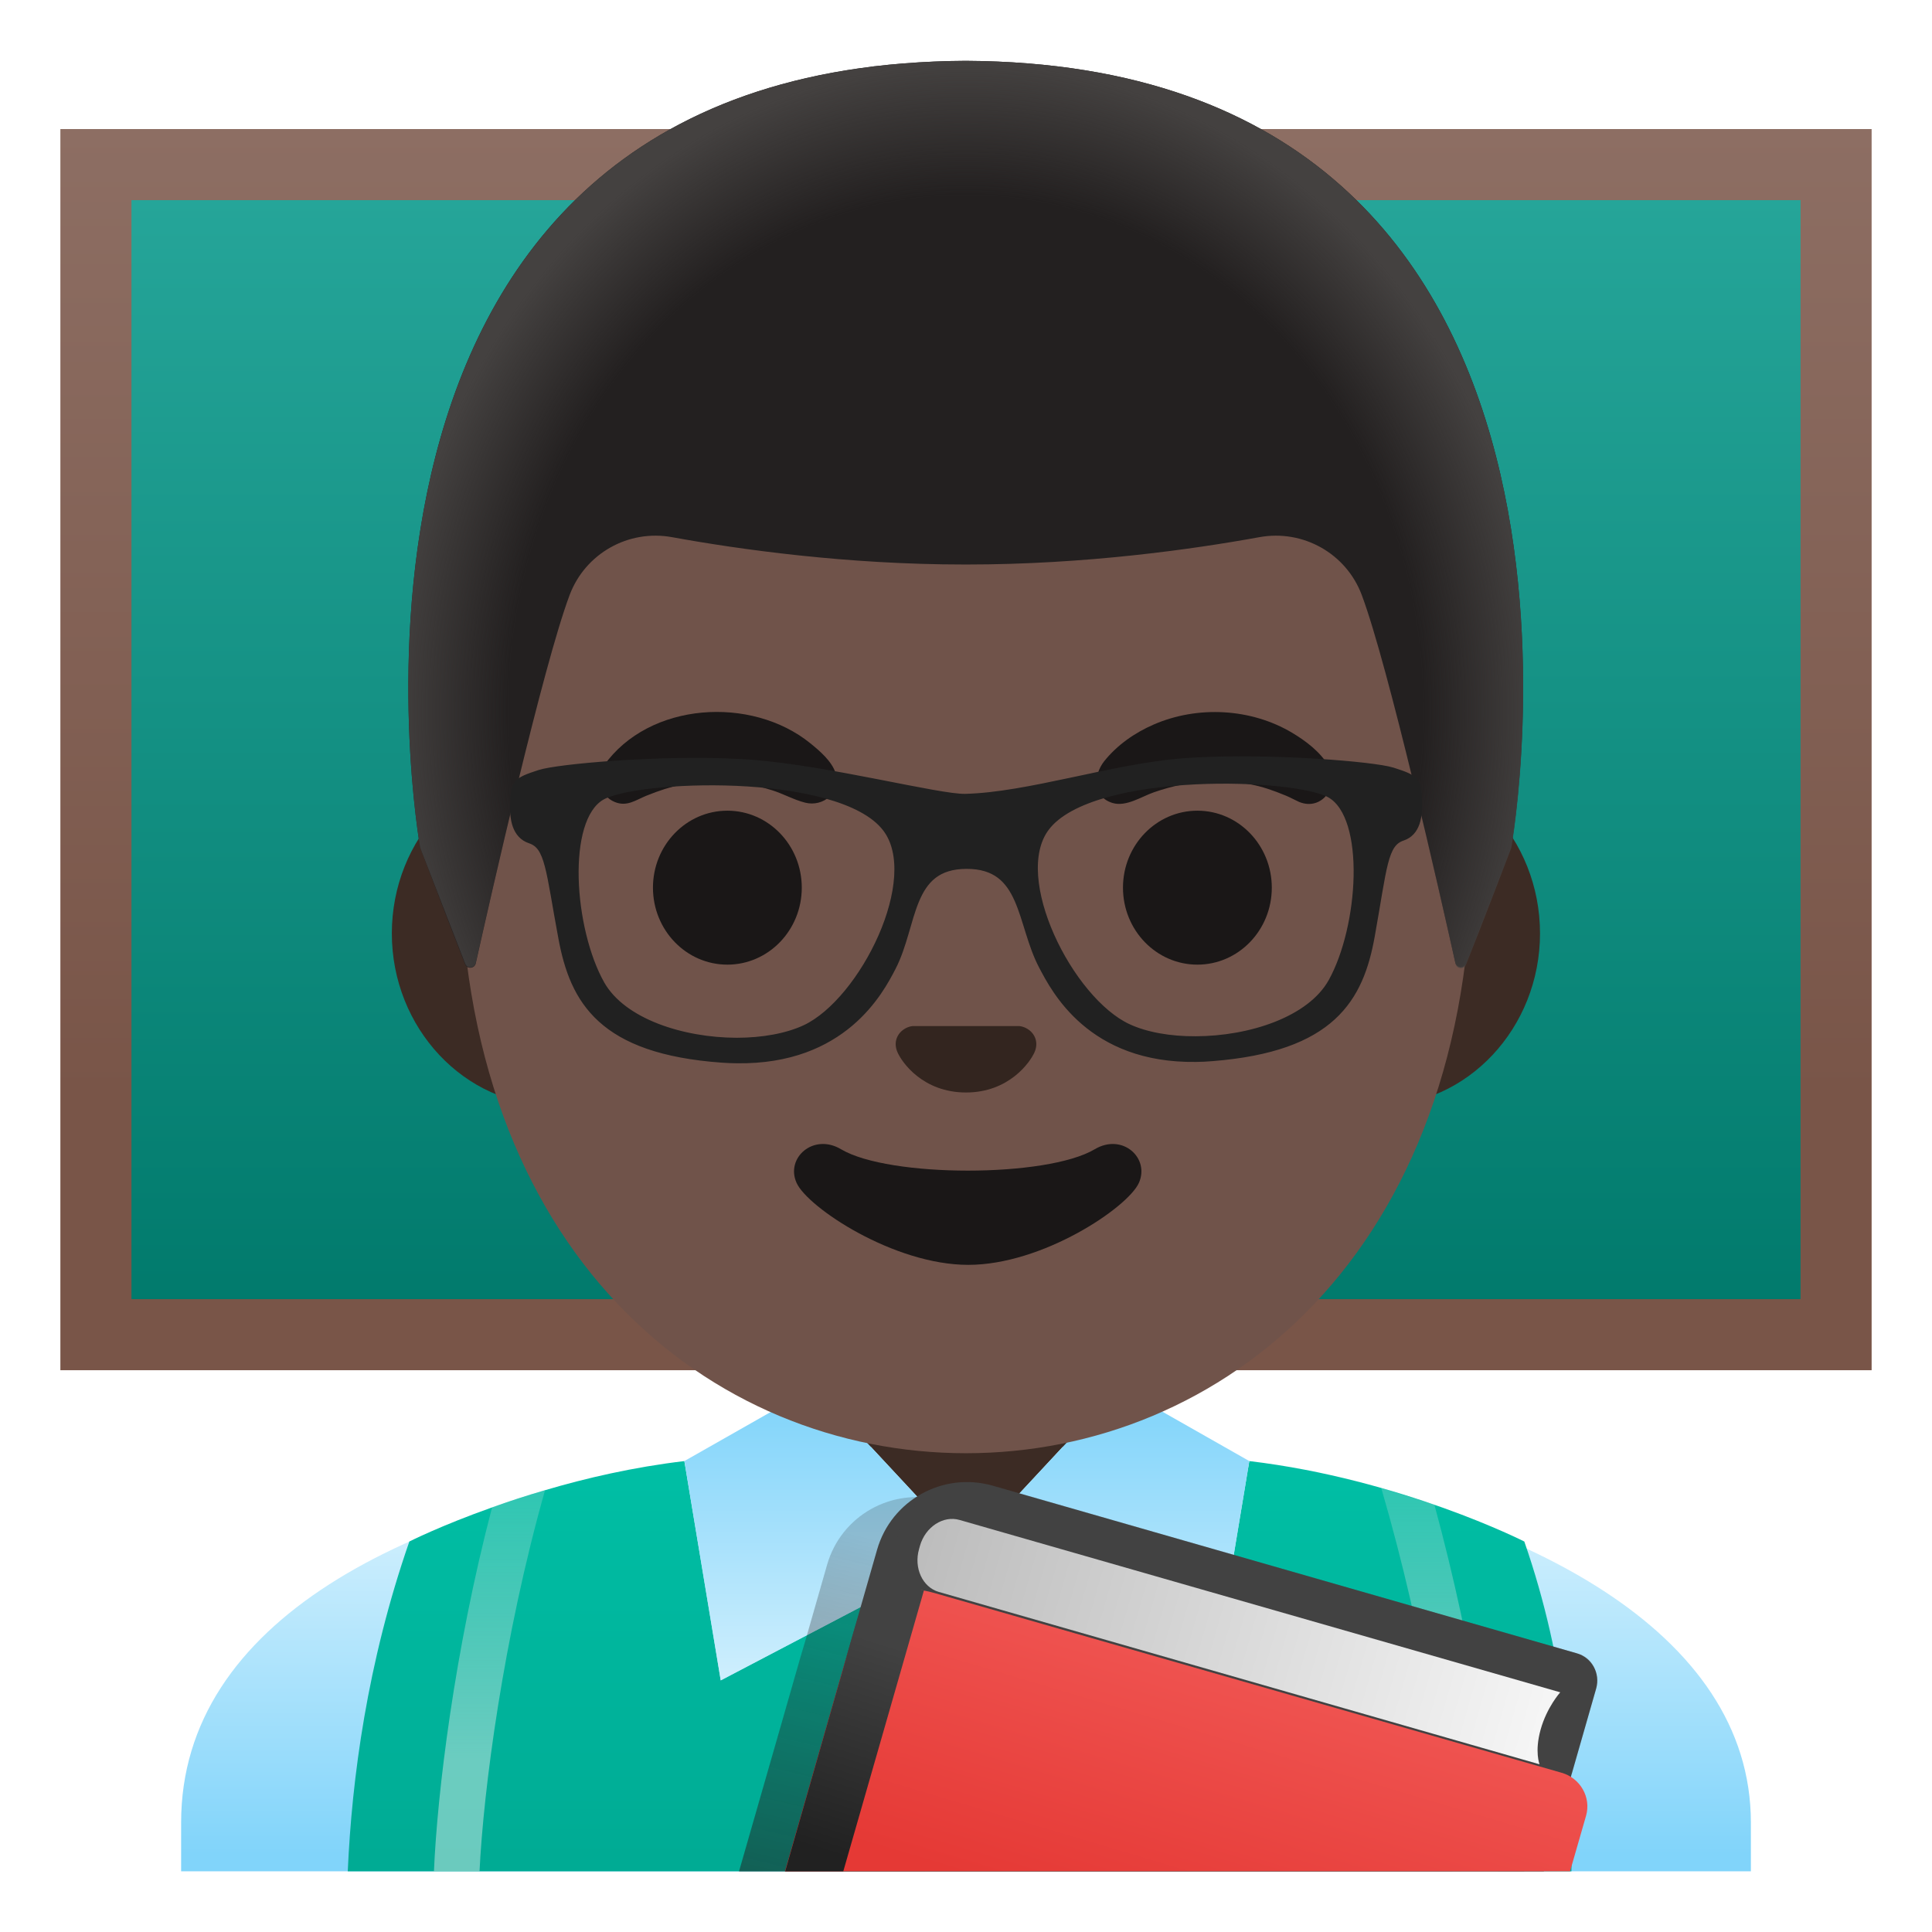 <?xml version="1.0" encoding="utf-8"?>
<!-- Generator: Adobe Illustrator 24.0.3, SVG Export Plug-In . SVG Version: 6.00 Build 0)  -->
<svg xmlns:xlink="http://www.w3.org/1999/xlink" version="1.1" id="Layer_1" xmlns="http://www.w3.org/2000/svg" x="0px"
     y="0px"
     viewBox="0 0 128 128" style="enable-background:new 0 0 128 128;" xml:space="preserve">
<g id="chalk_x5F_board">
	<g>
		
			<linearGradient id="SVGID_1_" gradientUnits="userSpaceOnUse" x1="63.999" y1="116.605" x2="63.999"
                            y2="39.511" gradientTransform="matrix(1 0 0 -1 0 128)">
			<stop offset="0" style="stop-color:#26A69A"/>
                <stop offset="1" style="stop-color:#00796B"/>
		</linearGradient>
        <rect x="6.36" y="10.9" style="fill:url(#SVGID_1_);" width="115.29" height="77.52"/>

        <linearGradient id="SVGID_2_" gradientUnits="userSpaceOnUse" x1="63.999" y1="119.455" x2="63.999" y2="37.224"
                        gradientTransform="matrix(1 0 0 -1 0 128)">
			<stop offset="0" style="stop-color:#8D6E63"/>
            <stop offset="0.779" style="stop-color:#795548"/>
		</linearGradient>
        <path style="fill:url(#SVGID_2_);"
              d="M119.29,13.26v72.81H8.71V13.26H119.29 M124,8.55H4v82.23h120V8.55L124,8.55z"/>
	</g>
</g>
    <g id="neck">
	<path style="fill:#3C2B24;"
          d="M64,90.78h-9.5v10.83c0,4.9,3.87,8.87,8.63,8.87h1.73c4.77,0,8.63-3.97,8.63-8.87V90.78H64z"/>
</g>
    <g id="books">
	<g id="XMLID_158_">
		
			<linearGradient id="SVGID_3_" gradientUnits="userSpaceOnUse" x1="64" y1="31.924" x2="64" y2="5.133"
                            gradientTransform="matrix(1 0 0 -1 0 128)">
			<stop offset="0" style="stop-color:#E1F5FE"/>
                <stop offset="1" style="stop-color:#81D4FA"/>
		</linearGradient>
        <path style="fill:url(#SVGID_3_);" d="M82.7,97.21c-3.98-0.68-8.12-1.12-12.3-1.34l-2.69,2.89l-3.65,3.93l-3.67-3.94l-2.69-2.89
			c-4.18,0.2-8.32,0.6-12.31,1.22C27.06,99.93,12,107.36,12,120.75v3.23h1.5H15h98h1.5h1.5v-3.23
			C116,108.11,101.05,100.28,82.7,97.21z"/>
	</g>
        <g>
		
			<linearGradient id="SVGID_4_" gradientUnits="userSpaceOnUse" x1="63.601" y1="31.2" x2="63.601" y2="4.828"
                            gradientTransform="matrix(1 0 0 -1 0 128)">
			<stop offset="0" style="stop-color:#00BFA5"/>
                <stop offset="1" style="stop-color:#00AB94"/>
		</linearGradient>
            <path style="fill:url(#SVGID_4_);" d="M104.11,123.98H23.04c0.27-6.14,1.29-13.82,4.08-21.85c0,0,2.09-1.06,5.48-2.26
			c1.05-0.38,2.23-0.77,3.51-1.14c2.7-0.8,5.86-1.53,9.23-1.93l2.41,14.53l15.67-8.22h1.27l15.67,8.22l2.41-14.53
			c10.09,1.2,18.22,5.33,18.22,5.33C103.78,110.16,104.36,117.84,104.11,123.98z"/>
	</g>
        <g>
		<g>
			<g>
				<g>
					
						<linearGradient id="SVGID_5_" gradientUnits="userSpaceOnUse" x1="32.43" y1="32.759" x2="32.43"
                                        y2="4.952" gradientTransform="matrix(1 0 0 -1 0 128)">
						<stop offset="0" style="stop-color:#B2DFDB;stop-opacity:0.2"/>
                            <stop offset="0.767" style="stop-color:#B2DFDB;stop-opacity:0.6"/>
					</linearGradient>
                    <path style="fill:url(#SVGID_5_);" d="M36.11,98.73c-2.77,9.78-4.08,19.87-4.34,25.25h-3.02c0.22-5.19,1.36-14.61,3.85-24.11
						C33.65,99.49,34.83,99.1,36.11,98.73z"/>
				</g>
			</g>
		</g>
            <g>
			<g>
				<g>
					
						<linearGradient id="SVGID_6_" gradientUnits="userSpaceOnUse" x1="948.705" y1="32.929"
                                        x2="948.705" y2="4.955" gradientTransform="matrix(-1 0 0 -1 1044.088 128)">
						<stop offset="0" style="stop-color:#B2DFDB;stop-opacity:0.2"/>
                            <stop offset="0.767" style="stop-color:#B2DFDB;stop-opacity:0.6"/>
					</linearGradient>
                    <path style="fill:url(#SVGID_6_);" d="M99.25,123.98c-0.23-5.35-1.57-14.54-4.22-24.3l-3.52-1.1
						c2.93,10.05,4.45,19.86,4.72,25.4H99.25z"/>
				</g>
			</g>
		</g>
	</g>

        <linearGradient id="SVGID_7_" gradientUnits="userSpaceOnUse" x1="64.055" y1="12.297" x2="64.055" y2="35.184"
                        gradientTransform="matrix(1 0 0 -1 0 128)">
		<stop offset="0" style="stop-color:#E1F5FE"/>
            <stop offset="1" style="stop-color:#81D4FA"/>
	</linearGradient>
        <polygon style="fill:url(#SVGID_7_);" points="74.11,91.88 70.4,95.87 69.07,97.3 67.71,98.76 64.06,102.69 60.39,98.75
		59.04,97.3 57.7,95.86 54,91.88 45.34,96.8 45.39,97.08 45.64,98.59 45.88,100.05 47.75,111.33 64.06,102.78 80.36,111.33 
		82.21,100.17 82.46,98.68 82.7,97.21 82.77,96.8 	"/>

        <linearGradient id="shadow_1_" gradientUnits="userSpaceOnUse" x1="79.149" y1="21.117" x2="72.816"
                        y2="-5.55" gradientTransform="matrix(1 0 0 -1 0 128)">
		<stop offset="1.700000e-03" style="stop-color:#212121;stop-opacity:0.2"/>
            <stop offset="1" style="stop-color:#212121;stop-opacity:0.6"/>
	</linearGradient>
        <path id="shadow" style="fill:url(#shadow_1_);" d="M100.98,123.98l0.78-2.7l0,0l0.63-2.18l-0.06-0.02l0.01-0.05l-1.55-0.44
		l1.64-5.72c0.1-0.35,0.09-0.7,0-1.02c0-0.01-0.01-0.03-0.01-0.04c-0.01-0.04-0.02-0.07-0.04-0.1c-0.17-0.54-0.56-0.97-1.09-1.13
		l-0.15-0.04c0,0,0,0-0.01,0l-3.75-1.08L62.44,99.42c-0.05-0.01-0.09-0.01-0.13-0.03c-3.24-0.85-6.58,1.03-7.51,4.27l-1.44,5.03
		c-0.1,0.34-0.21,0.71-0.33,1.11l-1.32,4.61l-2.75,9.58L100.98,123.98L100.98,123.98z"/>
        <g>
		<g>
			<path style="fill:#424242;" d="M102.28,123.98l3.47-12.11c0.29-1.01-0.29-2.06-1.3-2.34l-38.69-11.1
				c-3.28-0.94-6.71,0.96-7.65,4.24L52,123.98L102.28,123.98L102.28,123.98z"/>
		</g>
            <g>
			
				<linearGradient id="SVGID_8_" gradientUnits="userSpaceOnUse" x1="81.888" y1="17.259" x2="76.722"
                                y2="-0.074" gradientTransform="matrix(1 0 0 -1 0 128)">
				<stop offset="0" style="stop-color:#EF5350"/>
                    <stop offset="1" style="stop-color:#E53935"/>
			</linearGradient>
                <path style="fill:url(#SVGID_8_);" d="M104.02,123.98l1.06-3.68c0.35-1.22-0.38-2.5-1.62-2.85l-41.52-11.9
				c-4.53-1.3-5.32,2.35-6.59,6.78l-3.34,11.65L104.02,123.98L104.02,123.98z"/>
		</g>
            <g>
			<g style="opacity:0.2;">
				<path style="fill:#424242;" d="M64.33,101.57c0.18,0,0.38,0.02,0.59,0.07l37.25,10.7l-0.31,1.08
					c-11.79-3.29-34.29-9.62-38.94-11.16C63.16,101.93,63.63,101.57,64.33,101.57 M64.33,98.24c-4.52,0-6.78,5.57-3.12,6.94
					c4.03,1.5,42.93,12.32,42.93,12.32l1.58-5.52c0.31-1.06-0.19-2.14-1.11-2.4L65.77,98.42C65.27,98.3,64.79,98.24,64.33,98.24
					L64.33,98.24z"/>
			</g>
		</g>

            <linearGradient id="SVGID_9_" gradientUnits="userSpaceOnUse" x1="-117.44" y1="-972.312" x2="-73.995"
                            y2="-972.312" gradientTransform="matrix(0.961 0.276 -0.319 1.112 -136.555 1216.41)">
			<stop offset="0.01" style="stop-color:#BDBDBD"/>
                <stop offset="0.987" style="stop-color:#F5F5F5"/>
		</linearGradient>
            <path style="fill:url(#SVGID_9_);" d="M103.37,112.12L63.57,100.7c-1.08-0.31-2.26,0.46-2.62,1.71l-0.06,0.22
			c-0.36,1.25,0.23,2.53,1.31,2.84L102,116.89c0,0-0.34-0.83,0.07-2.3C102.48,113.11,103.37,112.12,103.37,112.12z"/>
            <g>
			<g>
				<defs>
					<path id="SVGID_10_"
                          d="M105.67,118.03l-44.5-12.66c-3.53-1-3.9,0.22-4.81,3.43l-4.34,15.18l54.15,0L105.67,118.03z"/>
				</defs>
                <clipPath id="SVGID_11_">
					<use xlink:href="#SVGID_10_" style="overflow:visible;"/>
				</clipPath>

                <linearGradient id="SVGID_12_" gradientUnits="userSpaceOnUse" x1="52.555" y1="5.954" x2="56.93"
                                y2="19.704" gradientTransform="matrix(1 0 0 -1 0 128)">
					<stop offset="0" style="stop-color:#212121"/>
                    <stop offset="1" style="stop-color:#424242"/>
				</linearGradient>
                <polygon style="clip-path:url(#SVGID_11_);fill:url(#SVGID_12_);" points="55.87,123.98 63.63,96.95 57.2,95.1 48.91,123.98
									"/>
			</g>
		</g>
	</g>
</g>
    <g id="face">
	<g id="ears">
		<path style="fill:#3C2B24;" d="M91.33,50.43h-7.37H44.04h-7.37c-5.89,0-10.71,5.14-10.71,11.41s4.82,11.41,10.71,11.41h7.37h39.91
			h7.37c5.89,0,10.71-5.14,10.71-11.41S97.22,50.43,91.33,50.43z"/>
	</g>
        <g id="head">
		<path style="fill:#70534A;" d="M64,11.07L64,11.07L64,11.07c-17.4,0-33.52,18.61-33.52,45.4c0,26.64,16.61,39.81,33.52,39.81
			S97.52,83.1,97.52,56.46C97.52,29.68,81.4,11.07,64,11.07z"/>
	</g>
        <g id="eyes">
		<ellipse style="fill:#1A1717;" cx="48.19" cy="58.81" rx="4.93" ry="5.1"/>
            <ellipse style="fill:#1A1717;" cx="79.33" cy="58.81" rx="4.93" ry="5.1"/>
	</g>
        <path id="nose" style="fill:#33251F;" d="M67.86,68.06c-0.11-0.04-0.21-0.07-0.32-0.08h-7.08c-0.11,0.01-0.22,0.04-0.32,0.08
		c-0.64,0.26-0.99,0.92-0.69,1.63c0.3,0.71,1.71,2.69,4.55,2.69s4.25-1.99,4.55-2.69C68.85,68.98,68.5,68.32,67.86,68.06z"/>
        <path id="mouth" style="fill:#1A1717;" d="M72.53,76.14c-3.18,1.89-13.63,1.89-16.81,0c-1.83-1.09-3.7,0.58-2.94,2.24
		c0.75,1.63,6.44,5.42,11.37,5.42s10.55-3.79,11.3-5.42C76.2,76.72,74.36,75.05,72.53,76.14z"/>
        <g id="eyebrows_1_">
		<path style="fill:#1A1717;" d="M40.01,50.72c2.99-4.23,9.78-4.63,13.67-1.48c0.62,0.5,1.44,1.2,1.68,1.98
			c0.4,1.27-0.82,2.26-2.01,1.96c-0.76-0.19-1.47-0.6-2.22-0.83c-1.37-0.43-2.36-0.55-3.59-0.55c-1.82-0.01-2.99,0.22-4.72,0.92
			c-0.71,0.29-1.29,0.75-2.1,0.41C39.79,52.75,39.44,51.56,40.01,50.72z"/>
            <path style="fill:#1A1717;" d="M86.07,53.13c-0.29-0.13-0.57-0.29-0.86-0.41c-1.78-0.74-2.79-0.93-4.72-0.92
			c-1.7,0.01-2.71,0.24-4.04,0.69c-0.81,0.28-1.84,0.98-2.74,0.71c-1.32-0.4-1.28-1.84-0.56-2.76c0.86-1.08,2.04-1.9,3.29-2.44
			c2.9-1.26,6.44-1.08,9.17,0.55c0.89,0.53,1.86,1.26,2.4,2.18C88.79,52.03,87.61,53.76,86.07,53.13z"/>
	</g>
</g>
    <g id="hairGroup">
	<path id="hair_7_" style="fill:#232020;" d="M64,4.03L64,4.03c-0.01,0-0.01,0-0.02,0s-0.01,0-0.02,0l0,0
		C18.53,4.27,27.84,56.17,27.84,56.17s2.04,5.35,2.97,7.71c0.13,0.34,0.63,0.3,0.71-0.05c0.97-4.34,4.46-19.73,6.22-24.41
		c1.04-2.76,3.9-4.36,6.79-3.83c4.45,0.81,11.55,1.81,19.37,1.81c0.03,0,0.06,0,0.08,0s0.06,0,0.08,0c7.82,0,14.92-1,19.37-1.81
		c2.9-0.53,5.76,1.08,6.79,3.83c1.75,4.66,5.22,19.96,6.2,24.36c0.08,0.36,0.58,0.39,0.71,0.05l2.98-7.67
		C100.13,56.17,109.44,4.27,64,4.03z"/>

        <radialGradient id="hairHighlights_1_" cx="63.983" cy="80.901" r="38.093"
                        gradientTransform="matrix(1 0 0 -1.128 0 138.37)" gradientUnits="userSpaceOnUse">
		<stop offset="0.794" style="stop-color:#444140;stop-opacity:0"/>
            <stop offset="1" style="stop-color:#444140"/>
	</radialGradient>
        <path id="hairHighlights" style="fill:url(#hairHighlights_1_);" d="M100.13,56.17c0,0,9.31-51.9-36.13-52.14v0
		c-0.01,0-0.01,0-0.02,0h0c-0.01,0-0.01,0-0.02,0l0,0c-0.71,0-1.4,0.02-2.08,0.05c-1.35,0.06-2.66,0.16-3.92,0.31
		c-0.01,0-0.03,0-0.04,0c-0.09,0.01-0.17,0.03-0.26,0.04C19.42,9.24,27.84,56.17,27.84,56.17l2.98,7.68
		c0.13,0.34,0.62,0.31,0.7-0.05c0.98-4.39,4.46-19.71,6.22-24.37c1.04-2.76,3.9-4.36,6.79-3.83c4.45,0.81,11.55,1.81,19.37,1.81
		c0.03,0,0.06,0,0.08,0s0.06,0,0.08,0c7.82,0,14.92-1,19.37-1.81c2.9-0.53,5.76,1.08,6.79,3.83c1.76,4.68,5.25,20.1,6.21,24.42
		c0.08,0.36,0.57,0.39,0.7,0.05C98.08,61.54,100.13,56.17,100.13,56.17z"/>
</g>
    <path id="glasses" style="fill:#212121;stroke:#212121;stroke-width:0.55;stroke-miterlimit:10;" d="M93.93,52.93
	c-0.07-1.19-0.12-1.31-1.69-1.81c-1.23-0.39-7.95-0.94-13.01-0.66c-0.36,0.02-0.71,0.04-1.04,0.07c-4.59,0.39-10.1,2.24-14.24,2.34
	c-1.76,0.04-9.01-1.86-14.14-2.26c-0.33-0.02-0.66-0.05-1-0.06c-5.07-0.26-11.82,0.33-13.05,0.73c-1.57,0.51-1.62,0.63-1.68,1.82
	c-0.07,1.18,0.13,2.2,1.06,2.51c1.27,0.42,1.28,2,2.13,6.54c0.77,4.14,2.62,7.41,10.57,7.98c0.34,0.02,0.66,0.04,0.98,0.04
	c7.03,0.1,9.45-4.53,10.25-6.07c1.49-2.86,1.02-6.8,4.96-6.81c3.93-0.01,3.56,3.86,5.07,6.71c0.81,1.53,3.17,6.18,10.14,6.08
	c0.34,0,0.69-0.02,1.05-0.05c7.94-0.62,9.78-3.9,10.52-8.04c0.82-4.55,0.83-6.14,2.09-6.56C93.81,55.13,94,54.12,93.93,52.93z
	 M53.37,68.17c-1.22,0.57-2.85,0.86-4.57,0.86c-3.59-0.01-7.57-1.27-9.01-3.81c-2.04-3.62-2.57-10.94,0.03-12.47
	c1.14-0.67,4.99-1.13,8.97-0.96c4.13,0.18,8.4,1.04,9.94,3.06C61.29,58.18,57.23,66.35,53.37,68.17z M88.27,65.07
	c-1.43,2.56-5.44,3.85-9.05,3.86c-1.7,0.01-3.31-0.27-4.51-0.83c-3.87-1.8-7.97-9.94-5.45-13.29c1.53-2.04,5.82-2.92,9.96-3.12
	c3.97-0.19,7.81,0.25,8.94,0.91C90.78,54.12,90.29,61.44,88.27,65.07z"/>
</svg>
